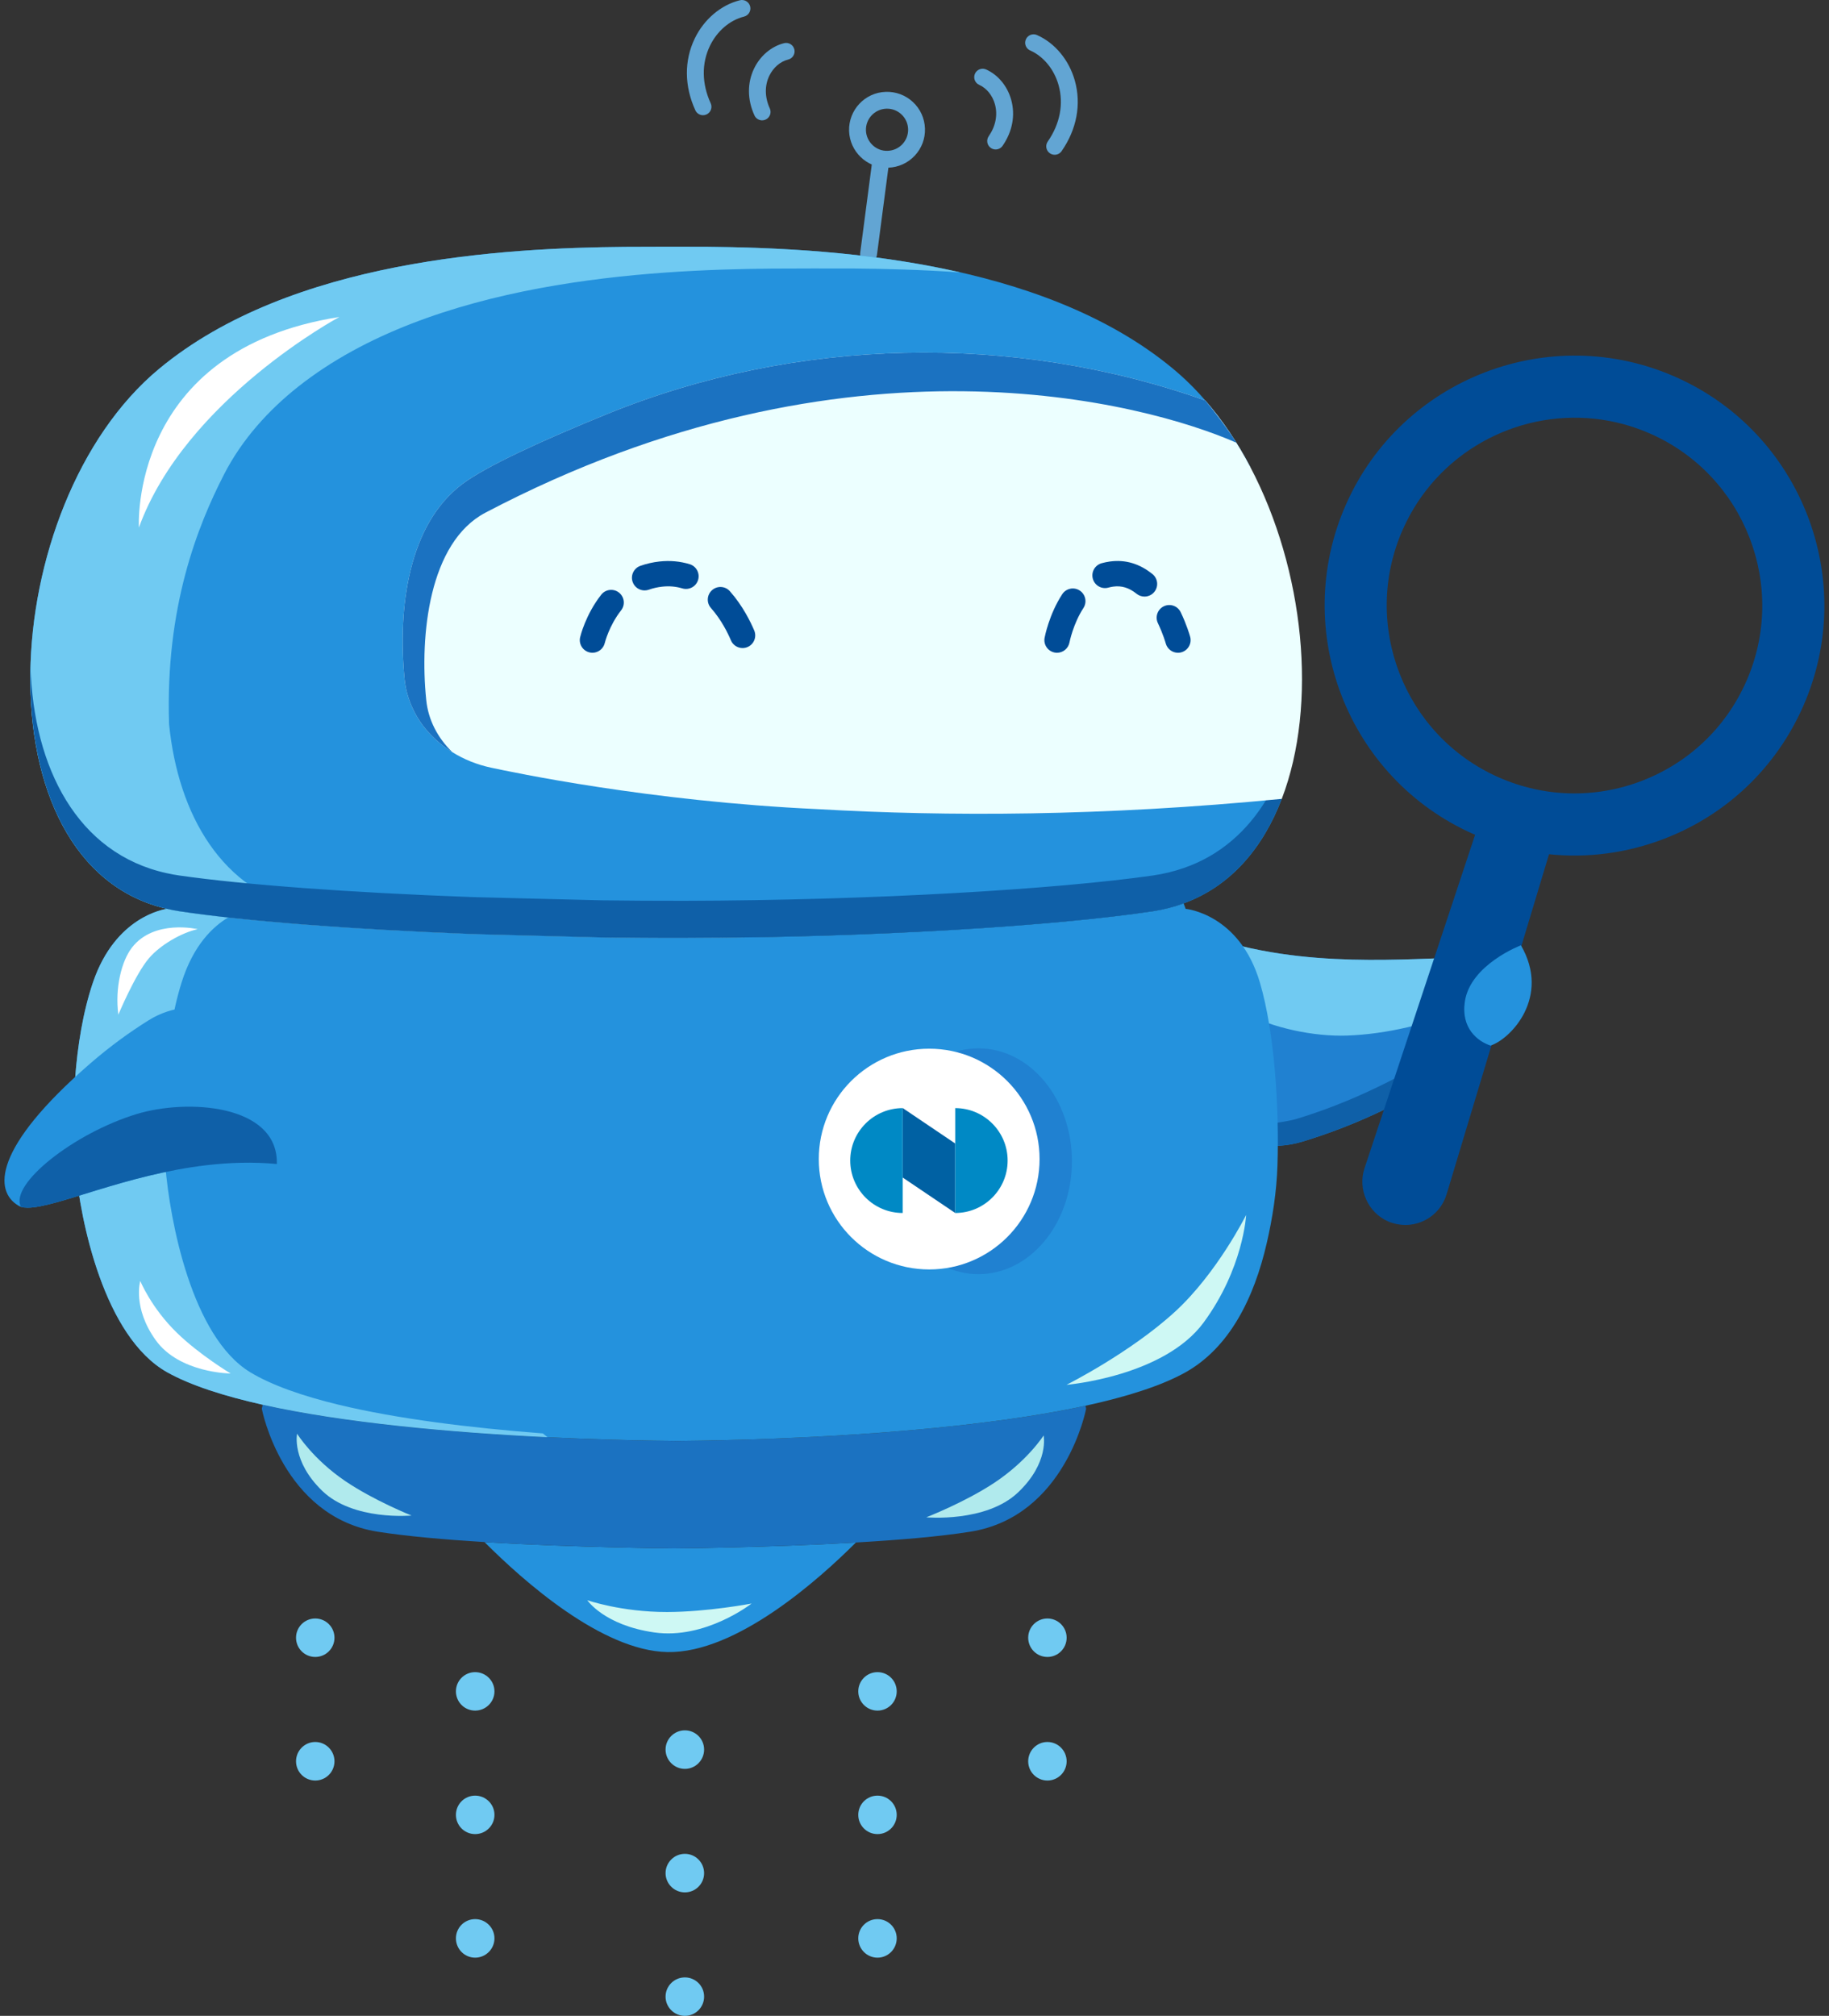 <svg width="363" height="400" viewBox="0 0 363 400" fill="none" xmlns="http://www.w3.org/2000/svg">
<rect x="0" y="0" width="363" height="400" fill="#333333" stroke="none"/>
<g clip-path="url(#clip0_5250_42155)">
<path d="M237.824 185.13C243.239 187.156 248.772 188.437 254.181 189.243C273.598 192.123 291.674 188.764 298.406 190.578C298.641 190.641 298.87 190.724 299.08 190.802C299.217 190.839 299.349 190.895 299.476 190.971C299.627 191.033 299.759 191.089 299.885 191.165C299.879 191.185 299.899 191.19 299.894 191.21C300.074 191.322 300.229 191.447 300.359 191.587C305.232 196.49 302.741 206.587 274.924 220.083C269.203 222.86 263.705 224.942 258.579 226.499C245.879 230.354 232.699 221.17 232.57 207.898C232.506 201.315 233.816 193.59 237.824 185.13Z" fill="#2081D1"/>
<path d="M300.909 192.211C300.627 197.743 293.837 205.791 273.497 215.659C267.777 218.435 262.279 220.518 257.152 222.074C255.548 222.561 247.086 223.901 243.967 223.424C242.054 223.131 240.353 222.603 238.816 221.918C243.853 226.614 251.284 228.714 258.578 226.499C263.704 224.944 269.203 222.861 274.923 220.084C301.616 207.133 304.983 197.316 300.909 192.211Z" fill="#0F60A8"/>
<path d="M237.729 185.483L237.824 185.13C243.239 187.156 248.772 188.437 254.181 189.243C273.598 192.123 291.674 188.764 298.406 190.578C298.641 190.641 298.87 190.724 299.08 190.802C299.217 190.839 299.349 190.895 299.476 190.971C299.627 191.033 299.759 191.089 299.885 191.165C299.879 191.185 299.899 191.19 299.894 191.21C301.193 197.144 283.094 204.946 267.326 205.484C254.409 205.925 234.106 198.928 237.729 185.483Z" fill="#70CAF2"/>
<path d="M176.034 33.276C172.008 33.277 168.662 30.069 168.515 26.002C168.386 21.838 171.652 18.354 175.793 18.225C177.791 18.16 179.71 18.868 181.182 20.239C182.653 21.609 183.503 23.471 183.576 25.479C183.649 27.489 182.933 29.407 181.56 30.878C180.188 32.349 178.322 33.199 176.306 33.271C176.217 33.273 176.125 33.276 176.034 33.276ZM176.062 21.569C176.01 21.569 175.958 21.569 175.906 21.571C173.6 21.643 171.789 23.579 171.861 25.889C171.944 28.194 173.906 30.034 176.186 29.926C177.31 29.885 178.349 29.411 179.113 28.594C179.874 27.779 180.271 26.715 180.231 25.6C180.19 24.483 179.718 23.45 178.901 22.689C178.123 21.963 177.12 21.569 176.062 21.569Z" fill="#62A5D3"/>
<path d="M172.383 52.085C172.31 52.085 172.236 52.08 172.163 52.071C171.246 51.951 170.6 51.111 170.721 50.194L173.182 31.433C173.303 30.516 174.142 29.861 175.059 29.991C175.976 30.11 176.622 30.95 176.502 31.867L174.041 50.629C173.929 51.472 173.21 52.085 172.383 52.085Z" fill="#62A5D3"/>
<path d="M197.602 29.657C197.274 29.657 196.941 29.561 196.651 29.359C195.891 28.833 195.702 27.79 196.229 27.03C197.612 25.032 198.049 22.774 197.459 20.67C196.969 18.922 195.806 17.489 194.346 16.842C193.502 16.466 193.122 15.477 193.497 14.632C193.873 13.787 194.86 13.408 195.707 13.783C198.066 14.832 199.926 17.068 200.682 19.767C201.547 22.848 200.942 26.105 198.98 28.936C198.655 29.405 198.132 29.657 197.602 29.657Z" fill="#62A5D3"/>
<path d="M209.318 30.711C208.989 30.711 208.655 30.615 208.365 30.412C207.605 29.884 207.419 28.841 207.946 28.082C210.376 24.589 211.14 20.617 210.097 16.897C209.218 13.76 207.109 11.188 204.459 10.014C203.613 9.642 203.23 8.653 203.605 7.808C203.978 6.961 204.967 6.577 205.812 6.955C209.367 8.525 212.173 11.906 213.32 15.993C214.637 20.692 213.704 25.664 210.693 29.994C210.369 30.461 209.848 30.711 209.318 30.711Z" fill="#62A5D3"/>
<path d="M151.259 23.882C150.624 23.882 150.018 23.519 149.737 22.904C148.301 19.767 148.279 16.452 149.674 13.572C150.894 11.051 153.121 9.18 155.63 8.565C156.526 8.346 157.433 8.895 157.653 9.794C157.873 10.692 157.323 11.597 156.425 11.818C154.874 12.197 153.477 13.398 152.687 15.029C151.734 16.995 151.768 19.298 152.78 21.512C153.165 22.352 152.794 23.346 151.954 23.73C151.729 23.833 151.492 23.882 151.259 23.882Z" fill="#62A5D3"/>
<path d="M139.527 22.862C138.893 22.862 138.286 22.499 138.004 21.886C135.809 17.095 135.766 12.042 137.879 7.653C139.722 3.828 143.078 0.986 146.856 0.047C147.747 -0.168 148.659 0.371 148.884 1.268C149.106 2.166 148.559 3.074 147.662 3.296C144.841 3.996 142.311 6.168 140.895 9.105C139.221 12.581 139.276 16.622 141.048 20.49C141.433 21.332 141.063 22.324 140.223 22.709C139.997 22.813 139.76 22.862 139.527 22.862Z" fill="#62A5D3"/>
<path d="M133.751 307.242C133.751 307.242 152.146 307.108 169.87 306.071C162.656 313.284 146.153 328.097 132.445 327.812C119.457 327.545 103.925 313.77 96.159 305.987C114.336 307.092 133.751 307.242 133.751 307.242Z" fill="#2492DD"/>
<path d="M134.672 285.919C157.82 285.702 191.846 284.061 215.429 278.94L215.562 279.526C215.562 279.526 211.512 300.916 192.583 303.929C186.507 304.9 178.256 305.586 169.871 306.071C152.146 307.109 133.752 307.243 133.752 307.243C133.752 307.243 114.337 307.092 96.16 305.987C88.294 305.502 80.662 304.832 74.938 303.929C56.008 300.916 51.958 279.526 51.958 279.526L52.142 278.74C75.959 284.045 110.939 285.719 134.421 285.92C134.505 285.936 134.588 285.919 134.672 285.919Z" fill="#1B72C1"/>
<path d="M248.133 92.637C245.605 87.833 242.626 83.381 239.212 79.464C237.238 77.171 235.112 75.079 232.836 73.187C206.575 51.379 163.996 49.187 140.229 48.969C137.367 48.952 126.94 48.952 124.011 48.986C100.21 49.203 57.766 51.429 31.571 73.187C-0.832 100.101 -4.698 171.669 33.161 180.339C33.178 180.339 33.178 180.339 33.178 180.339C33.964 180.523 34.768 180.69 35.588 180.807C48.476 182.766 69.648 184.406 93.532 185.326C94.084 185.343 94.62 185.36 95.173 185.377L119.341 186.013C124.797 186.08 130.287 186.13 135.761 186.114C173.235 186.03 209.639 183.703 228.82 180.808C230.979 180.474 233.004 179.954 234.912 179.252C244.234 175.871 250.661 168.272 254.394 158.514C248.987 132.179 246.375 115.72 248.133 92.637Z" fill="#2492DD"/>
<path d="M250.074 195.034C246.042 181.276 235.312 180.339 235.312 180.339L234.91 179.252C233.002 179.954 230.977 180.474 228.818 180.808C209.637 183.703 173.235 186.031 135.759 186.114C130.286 186.13 124.797 186.08 119.34 186.013L95.171 185.377C94.619 185.36 94.084 185.344 93.531 185.327C69.647 184.406 48.474 182.766 35.587 180.808C34.767 180.69 33.963 180.523 33.176 180.339C33.176 180.339 33.176 180.339 33.16 180.339C32.674 180.406 22.926 181.804 18.465 194.9C14.465 206.64 14.145 222.121 14.95 231.203C15.942 242.397 20.674 265.263 33.176 272.293C37.779 274.87 44.374 276.995 52.139 278.736C75.956 284.042 110.937 285.716 134.419 285.917C134.503 285.933 134.586 285.917 134.67 285.917C157.818 285.699 191.845 284.058 215.427 278.937C223.595 277.163 230.524 274.971 235.311 272.293C243.964 267.423 248.884 257.698 251.428 246.585C252.567 241.647 253.371 236.431 253.537 231.237C253.896 220.079 253.01 205.052 250.074 195.034Z" fill="#2492DD"/>
<path d="M107.74 284.426C93.409 283.333 78.866 281.543 67.212 278.737C60.027 276.996 53.926 274.871 49.667 272.293C38.1 265.263 33.722 242.397 32.804 231.204C32.059 222.121 32.356 206.64 36.056 194.901C38.381 187.522 42.26 183.857 45.284 182.051C41.696 181.654 38.43 181.24 35.588 180.808C34.768 180.69 33.964 180.523 33.178 180.339C33.178 180.339 33.178 180.339 33.161 180.339C32.676 180.406 22.927 181.804 18.466 194.9C14.467 206.64 14.146 222.121 14.951 231.203C15.943 242.397 20.675 265.263 33.178 272.293C37.781 274.87 44.375 276.995 52.141 278.736C68.219 282.317 89.377 284.24 108.657 285.176C108.352 284.927 108.044 284.678 107.74 284.426Z" fill="#70CAF2"/>
<path d="M123.826 185.402C123.264 185.386 122.72 185.37 122.159 185.354C97.876 184.462 76.351 182.873 63.249 180.977C62.415 180.864 61.598 180.701 60.798 180.523C60.798 180.523 60.798 180.523 60.781 180.523C44.089 176.882 35.387 161.778 33.557 143.719C32.777 120.425 39.254 104.286 44.467 94.131C48.042 87.165 53.321 81.365 59.164 76.741C85.795 55.667 128.949 53.511 153.146 53.3C156.124 53.267 166.725 53.267 169.635 53.283C175.636 53.335 182.818 53.507 190.633 54.057C172.037 49.816 153.292 49.091 140.229 48.971C137.367 48.954 126.94 48.954 124.011 48.987C100.21 49.205 57.765 51.431 31.571 73.189C-0.832 100.103 -4.698 171.671 33.161 180.341C33.178 180.341 33.178 180.341 33.178 180.341C33.964 180.525 34.768 180.692 35.588 180.81C48.476 182.768 69.648 184.408 93.532 185.329C94.084 185.345 94.62 185.362 95.173 185.379L119.341 186.015C124.797 186.081 130.287 186.132 135.76 186.115C139.859 186.106 143.943 186.068 147.995 186.008L123.826 185.402Z" fill="#70CAF2"/>
<path d="M207.88 321.151C209.989 321.151 211.696 322.858 211.696 324.966C211.696 327.075 209.989 328.783 207.88 328.783C205.771 328.783 204.064 327.076 204.064 324.966C204.064 322.858 205.771 321.151 207.88 321.151Z" fill="#70CAF2"/>
<path d="M207.88 345.654C209.989 345.654 211.696 347.377 211.696 349.487C211.696 351.595 209.989 353.302 207.88 353.302C205.771 353.302 204.064 351.595 204.064 349.487C204.064 347.378 205.771 345.654 207.88 345.654Z" fill="#70CAF2"/>
<path d="M174.155 331.796C176.264 331.796 177.971 333.503 177.971 335.612C177.971 337.721 176.264 339.428 174.155 339.428C172.046 339.428 170.339 337.721 170.339 335.612C170.339 333.503 172.046 331.796 174.155 331.796Z" fill="#70CAF2"/>
<path d="M174.155 356.299C176.264 356.299 177.971 358.006 177.971 360.115C177.971 362.224 176.264 363.931 174.155 363.931C172.046 363.931 170.339 362.224 170.339 360.115C170.339 358.007 172.046 356.299 174.155 356.299Z" fill="#70CAF2"/>
<path d="M174.155 380.802C176.264 380.802 177.971 382.509 177.971 384.618C177.971 386.728 176.264 388.451 174.155 388.451C172.046 388.451 170.339 386.728 170.339 384.618C170.339 382.509 172.046 380.802 174.155 380.802Z" fill="#70CAF2"/>
<path d="M135.927 343.344C138.036 343.344 139.744 345.051 139.744 347.16C139.744 349.268 138.037 350.993 135.927 350.993C133.819 350.993 132.094 349.269 132.094 347.16C132.094 345.052 133.818 343.344 135.927 343.344Z" fill="#70CAF2"/>
<path d="M135.927 367.848C138.036 367.848 139.744 369.571 139.744 371.681C139.744 373.789 138.037 375.497 135.927 375.497C133.819 375.497 132.094 373.79 132.094 371.681C132.094 369.571 133.818 367.848 135.927 367.848Z" fill="#70CAF2"/>
<path d="M135.927 392.367C138.036 392.367 139.744 394.074 139.744 396.184C139.744 398.292 138.037 400 135.927 400C133.819 400 132.094 398.293 132.094 396.184C132.094 394.074 133.818 392.367 135.927 392.367Z" fill="#70CAF2"/>
<path d="M94.302 331.796C96.41 331.796 98.135 333.503 98.135 335.612C98.135 337.721 96.411 339.428 94.302 339.428C92.193 339.428 90.486 337.721 90.486 335.612C90.486 333.503 92.193 331.796 94.302 331.796Z" fill="#70CAF2"/>
<path d="M94.302 356.299C96.41 356.299 98.135 358.006 98.135 360.115C98.135 362.224 96.411 363.931 94.302 363.931C92.193 363.931 90.486 362.224 90.486 360.115C90.486 358.007 92.193 356.299 94.302 356.299Z" fill="#70CAF2"/>
<path d="M94.302 380.802C96.41 380.802 98.135 382.509 98.135 384.618C98.135 386.728 96.411 388.451 94.302 388.451C92.193 388.451 90.486 386.728 90.486 384.618C90.486 382.509 92.193 380.802 94.302 380.802Z" fill="#70CAF2"/>
<path d="M62.568 321.151C64.677 321.151 66.384 322.858 66.384 324.966C66.384 327.075 64.677 328.783 62.568 328.783C60.459 328.783 58.752 327.076 58.752 324.966C58.752 322.858 60.459 321.151 62.568 321.151Z" fill="#70CAF2"/>
<path d="M62.568 345.654C64.677 345.654 66.384 347.377 66.384 349.487C66.384 351.595 64.677 353.302 62.568 353.302C60.459 353.302 58.752 351.595 58.752 349.487C58.752 347.378 60.459 345.654 62.568 345.654Z" fill="#70CAF2"/>
<path d="M253.154 158.578C252.562 158.578 251.996 158.539 251.434 158.494C247.6 164.864 242.147 169.759 234.91 172.247C233.002 172.912 230.978 173.403 228.818 173.72C209.637 176.46 173.235 178.661 135.759 178.741C130.286 178.756 124.797 178.709 119.34 178.646L95.171 178.043C94.619 178.027 94.084 178.012 93.531 177.996C69.647 177.125 48.474 175.573 35.587 173.72C34.767 173.609 33.963 173.451 33.176 173.277C33.176 173.277 33.176 173.277 33.16 173.277C15.249 169.396 6.689 152.191 6.059 132.445C5.462 155.247 13.903 175.933 33.16 180.343C33.176 180.343 33.176 180.343 33.176 180.343C33.963 180.527 34.766 180.694 35.587 180.812C48.474 182.77 69.647 184.41 93.531 185.331C94.083 185.347 94.618 185.364 95.171 185.381L119.34 186.017C124.796 186.083 130.286 186.134 135.759 186.117C173.234 186.033 209.637 183.707 228.818 180.812C230.978 180.477 233.003 179.959 234.91 179.255C244.24 175.865 250.638 168.275 254.373 158.519C253.969 158.541 253.574 158.578 253.154 158.578Z" fill="#0F60A8"/>
<path d="M248.133 92.637C258.895 113.073 261.573 139.802 254.393 158.514C218.843 161.995 187.846 162.028 162.355 160.556C128.814 159.016 101.533 153.192 97.516 152.338C94.671 151.735 92.059 150.681 89.767 149.241C89.398 149.007 89.03 148.773 88.679 148.521C88.395 148.321 88.126 148.12 87.859 147.919C86.871 147.149 85.968 146.312 85.131 145.408C84.713 144.939 84.311 144.454 83.926 143.952C83.843 143.819 83.743 143.685 83.625 143.534C83.323 143.099 83.039 142.664 82.755 142.195C82.738 142.146 82.704 142.095 82.671 142.045C82.487 141.727 82.319 141.409 82.152 141.074C81.985 140.74 81.834 140.405 81.683 140.07C81.533 139.734 81.399 139.4 81.281 139.049C81.148 138.697 81.03 138.345 80.93 137.994C80.611 136.94 80.411 135.835 80.294 134.713C78.921 120.738 81.013 104.084 91.775 96.034C96.496 92.502 107.475 87.464 120.278 82.243C157.92 66.862 200.969 65.924 239.213 79.464C242.626 83.381 245.605 87.833 248.133 92.637Z" fill="#ECFFFF"/>
<path d="M245.389 87.85C227.496 79.984 168.431 63.849 96.344 101.725C85.143 107.61 83.272 126.061 84.594 138.881C84.979 142.815 86.854 146.413 89.766 149.241C89.398 149.007 89.029 148.773 88.678 148.521C88.394 148.321 88.125 148.12 87.858 147.919C86.871 147.149 85.967 146.312 85.13 145.408C84.712 144.939 84.311 144.454 83.925 143.952C83.842 143.819 83.742 143.685 83.624 143.534C83.323 143.099 83.038 142.664 82.754 142.195C82.737 142.146 82.703 142.095 82.67 142.045C82.486 141.727 82.318 141.409 82.151 141.074C81.984 140.74 81.834 140.405 81.682 140.07C81.532 139.734 81.398 139.4 81.281 139.049C81.147 138.697 81.03 138.345 80.929 137.994C80.611 136.94 80.41 135.835 80.293 134.713C78.92 120.738 81.012 104.084 91.775 96.034C96.495 92.502 107.474 87.464 120.278 82.243C157.919 66.862 200.968 65.924 239.212 79.464C240.876 81.427 243.79 85.281 245.389 87.85Z" fill="#1B72C1"/>
<path d="M233.789 129.527C232.678 129.527 231.678 128.786 231.371 127.69C231.317 127.498 230.817 125.766 229.806 123.648C229.209 122.397 229.738 120.898 230.989 120.301C232.241 119.702 233.738 120.232 234.337 121.484C235.505 123.929 236.098 125.952 236.205 126.332C236.401 127.031 236.286 127.783 235.888 128.39C235.49 128.998 234.851 129.404 234.131 129.504C234.017 129.519 233.902 129.527 233.789 129.527ZM209.791 129.526C209.636 129.526 209.48 129.511 209.323 129.481C207.963 129.225 207.067 127.917 207.32 126.557C207.355 126.369 208.206 121.913 210.817 117.91C211.575 116.748 213.128 116.42 214.292 117.178C215.453 117.937 215.781 119.49 215.023 120.653C212.976 123.794 212.263 127.444 212.256 127.482C212.026 128.685 210.972 129.526 209.791 129.526ZM227.15 118.376C226.597 118.376 226.042 118.195 225.578 117.822C224.099 116.633 222.625 116.164 220.936 116.399C220.609 116.443 220.297 116.508 219.997 116.593C218.667 116.977 217.276 116.196 216.898 114.86C216.52 113.527 217.296 112.139 218.63 111.761C219.159 111.613 219.705 111.498 220.255 111.423C223.369 110.987 226.176 111.859 228.725 113.909C229.805 114.778 229.977 116.359 229.107 117.439C228.612 118.056 227.884 118.376 227.15 118.376Z" fill="#004C97"/>
<path d="M117.585 129.524C117.393 129.524 117.199 129.501 117.004 129.455C115.658 129.135 114.824 127.791 115.139 126.445C115.181 126.263 116.214 121.958 119.323 118.006C120.18 116.916 121.757 116.724 122.848 117.586C123.939 118.442 124.127 120.021 123.269 121.111C120.873 124.156 120.034 127.563 120.026 127.597C119.749 128.747 118.719 129.524 117.585 129.524ZM147.378 128.592C146.4 128.592 145.469 128.017 145.065 127.059C144.482 125.678 143.191 123.008 141.103 120.645C140.185 119.608 140.283 118.021 141.322 117.102C142.361 116.183 143.946 116.28 144.866 117.321C147.428 120.217 148.988 123.441 149.691 125.104C150.23 126.382 149.632 127.855 148.355 128.394C148.035 128.528 147.704 128.592 147.378 128.592ZM127.931 117.156C126.899 117.156 125.931 116.515 125.566 115.487C125.101 114.179 125.783 112.744 127.09 112.28C128.3 111.85 129.579 111.559 130.892 111.415C132.997 111.186 134.965 111.374 136.871 111.947C138.197 112.347 138.949 113.748 138.549 115.075C138.15 116.404 136.747 117.149 135.421 116.755C134.157 116.374 132.847 116.253 131.437 116.407C130.511 116.508 129.615 116.71 128.772 117.01C128.494 117.11 128.211 117.156 127.931 117.156Z" fill="#004C97"/>
<path d="M54.947 230.969C50.194 230.518 45.508 230.685 41.022 231.204C24.921 233.078 11.23 239.639 5.472 239.639C5.272 239.639 5.071 239.622 4.886 239.605C4.769 239.605 4.652 239.589 4.535 239.555C4.401 239.539 4.283 239.522 4.166 239.488C4.166 239.472 4.15 239.472 4.15 239.455C3.982 239.404 3.832 239.338 3.697 239.254C-1.24 236.391 -1.424 227.805 17.857 211.068C21.821 207.626 25.758 204.784 29.511 202.442C38.809 196.64 51.291 201.131 54.245 211.686C55.711 216.922 56.326 223.364 54.947 230.969Z" fill="#2492DD"/>
<path d="M54.947 230.668V230.969C50.194 230.518 45.508 230.685 41.022 231.204C24.921 233.078 11.23 239.639 5.472 239.639C5.272 239.639 5.071 239.622 4.886 239.605C4.769 239.605 4.652 239.589 4.535 239.555C4.401 239.539 4.284 239.522 4.166 239.488C4.166 239.472 4.15 239.472 4.15 239.455C1.84 235.003 14.595 224.894 27.051 221.077C37.257 217.951 54.947 219.17 54.947 230.668Z" fill="#0F60A8"/>
<path d="M67.353 62.9C67.353 62.9 36.807 79.269 27.568 104.676C27.568 104.677 25.459 69.428 67.353 62.9Z" fill="white"/>
<path d="M23.488 201.336C23.488 201.336 26.807 193.386 29.537 190.169C31.861 187.432 36.117 185.048 39.23 184.372C39.23 184.372 30.579 182.32 26.167 188.052C24.157 190.663 22.779 195.96 23.488 201.336Z" fill="white"/>
<path d="M211.668 274.785C211.668 274.785 230.978 273.176 238.885 262.416C246.791 251.656 247.318 241.084 247.318 241.084C247.318 241.084 241.585 252.571 233.252 260.233C224.36 268.41 211.668 274.785 211.668 274.785Z" fill="#CEF8F4"/>
<path d="M45.777 272.537C45.777 272.537 35.612 272.487 30.899 265.917C26.262 259.453 27.838 254.171 27.838 254.171C27.838 254.171 30 259.499 35.128 264.477C39.664 268.883 45.777 272.537 45.777 272.537Z" fill="white"/>
<path d="M183.839 301.074C183.839 301.074 195.679 302.161 202.026 296.16C208.271 290.255 207.129 284.83 207.129 284.83C207.129 284.83 203.914 289.883 197.292 294.257C191.434 298.126 183.839 301.074 183.839 301.074Z" fill="#B0EAED"/>
<path d="M81.682 300.722C81.682 300.722 70.129 301.81 63.935 295.809C57.841 289.903 58.956 284.478 58.956 284.478C58.956 284.478 62.093 289.532 68.555 293.905C74.27 297.774 81.682 300.722 81.682 300.722Z" fill="#B0EAED"/>
<path d="M149.166 318.183C149.166 318.183 140.002 325.366 129.865 323.918C119.891 322.494 116.556 317.521 116.556 317.521C116.556 317.521 123.287 319.874 132.365 319.865C140.395 319.858 149.166 318.183 149.166 318.183Z" fill="#CEF8F4"/>
<path d="M287.107 236.97L308.862 164.759C309.158 163.776 308.592 162.748 307.62 162.447C306.638 162.15 305.603 162.705 305.306 163.689L298.006 161.635C298.329 160.664 297.793 159.633 296.828 159.289C295.855 158.965 294.804 159.493 294.481 160.468L270.808 231.827C269.437 235.96 271.482 240.58 275.464 242.343C275.775 242.481 276.099 242.598 276.426 242.693C278.618 243.36 280.935 243.135 282.953 242.055C284.971 240.973 286.447 239.167 287.107 236.97Z" fill="#004C97"/>
<path d="M307.18 169.479C302.148 168.932 297.176 167.603 292.415 165.494C267.413 154.424 256.077 125.078 267.146 100.074C278.217 75.07 307.564 63.735 332.566 74.806C357.569 85.876 368.904 115.222 357.835 140.226C352.472 152.336 342.714 161.636 330.358 166.41C322.859 169.306 314.948 170.324 307.18 169.479ZM316.544 83.099C300.845 81.392 285.14 89.869 278.413 105.063C270.095 123.853 278.613 145.908 297.403 154.227C306.503 158.256 316.631 158.498 325.918 154.914C335.204 151.327 342.537 144.34 346.567 135.236C354.886 116.447 346.367 94.392 327.577 86.073C323.98 84.479 320.262 83.504 316.544 83.099ZM352.741 137.969L352.759 137.971L352.741 137.969Z" fill="#004C97"/>
<path d="M301.855 187.567C301.855 187.567 291.858 191.362 290.734 198.695C289.92 204.002 293.248 206.624 295.829 207.475C299.896 206.128 307.786 197.794 301.855 187.567Z" fill="#2492DD"/>
<path d="M194.193 208.019C204.437 208.019 212.744 218.052 212.744 230.423C212.744 242.795 204.437 252.827 194.193 252.827C183.936 252.827 175.628 242.795 175.628 230.423C175.628 218.052 183.936 208.019 194.193 208.019Z" fill="#2081D1"/>
<path d="M184.421 208.088C196.515 208.088 206.323 217.896 206.323 229.989C206.323 242.083 196.515 251.89 184.421 251.89C172.311 251.89 162.504 242.083 162.504 229.989C162.504 217.896 172.311 208.088 184.421 208.088Z" fill="white"/>
<path d="M179.176 233.668L189.58 240.688V226.899L179.176 219.879V233.668Z" fill="#0061A3"/>
<path d="M179.176 219.879C173.409 219.879 168.746 224.543 168.746 230.284C168.746 236.025 173.409 240.688 179.151 240.688V219.879H179.176Z" fill="#0089C5"/>
<path d="M189.58 240.688C195.321 240.688 199.984 236.025 199.984 230.284C199.984 224.543 195.321 219.879 189.58 219.879V240.688Z" fill="#0089C5"/>
</g>
<defs>
<clipPath id="clip0_5250_42155">
<rect width="362.666" height="400" fill="white"/>
</clipPath>
</defs>
</svg>
